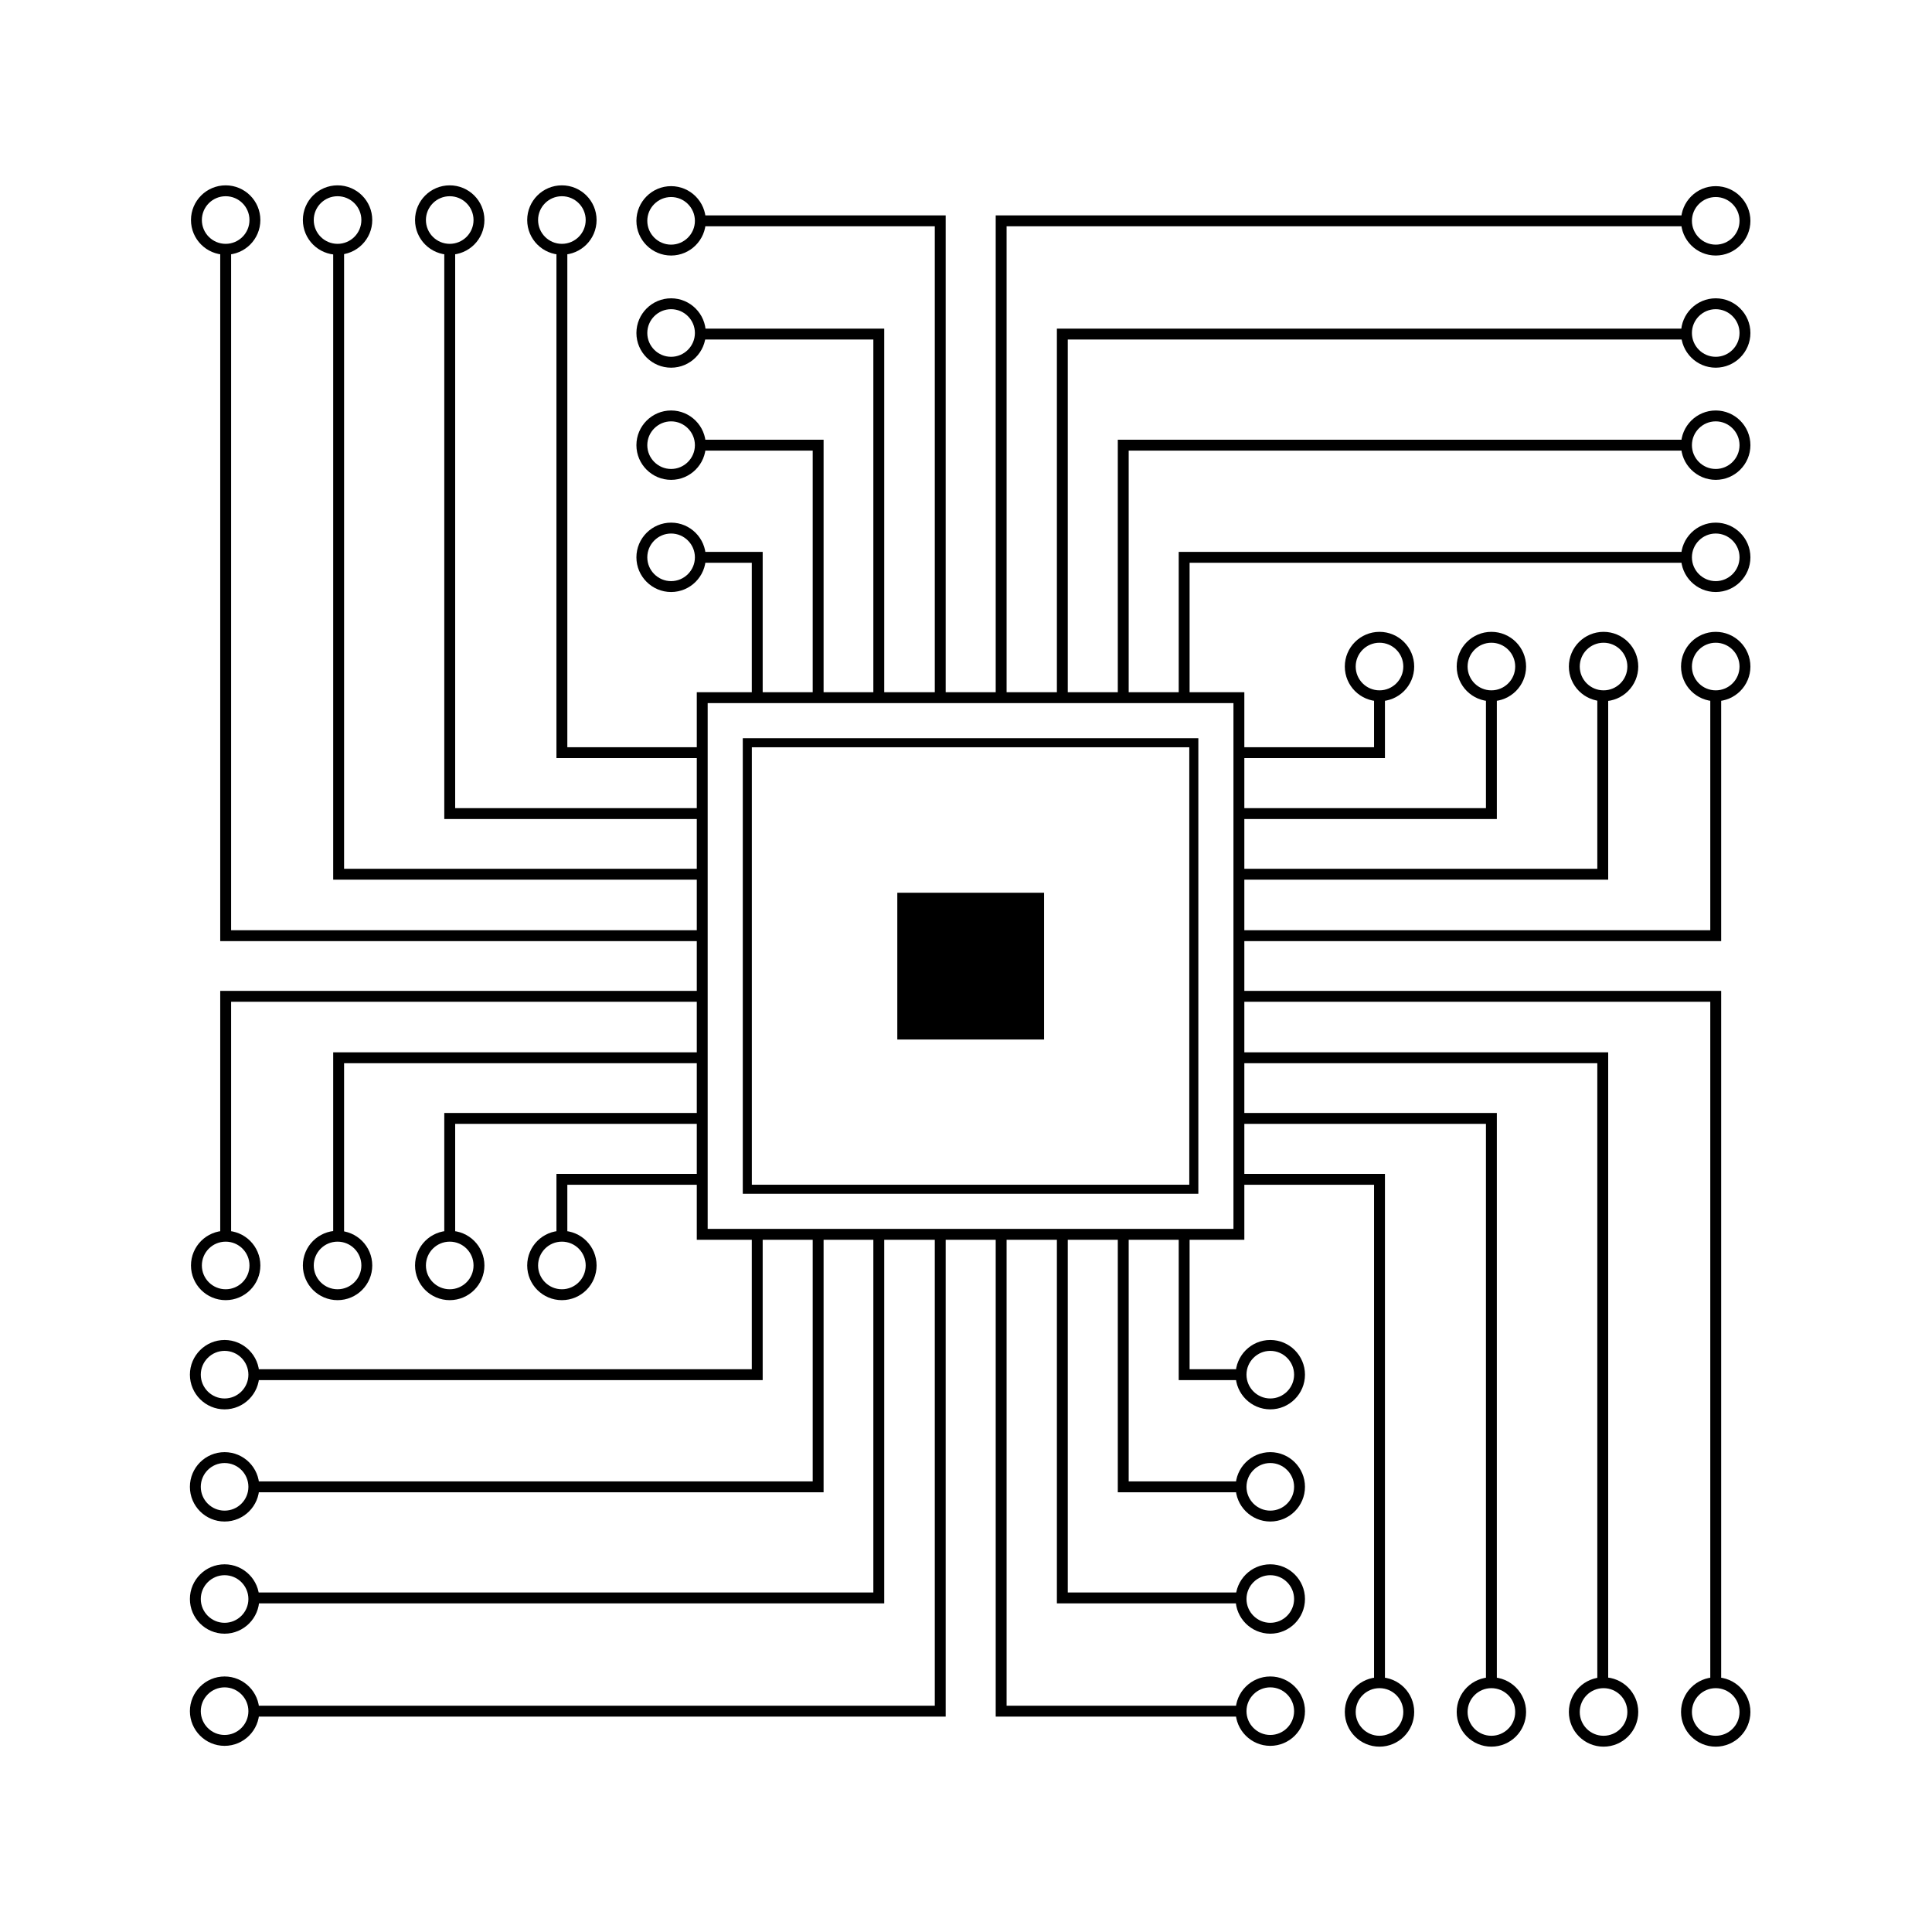 <?xml version="1.0" encoding="utf-8"?>
<!-- Generator: Adobe Illustrator 28.0.0, SVG Export Plug-In . SVG Version: 6.00 Build 0)  -->
<svg version="1.1" id="Layer_1" xmlns:xodm="http://www.corel.com/coreldraw/odm/2003"
	 xmlns="http://www.w3.org/2000/svg" xmlns:xlink="http://www.w3.org/1999/xlink" x="0px" y="0px" viewBox="0 0 720 720"
	 style="enable-background:new 0 0 720 720;" xml:space="preserve">
<style type="text/css">
	.st0{fill:none;stroke:#000000;stroke-width:4.057;stroke-miterlimit:10;}
	.st1{fill:none;stroke:#000000;stroke-width:3.375;stroke-miterlimit:10;}
</style>
<circle class="st0" cx="514.1" cy="248.4" r="10.9"/>
<circle class="st0" cx="555.8" cy="248.4" r="10.9"/>
<circle class="st0" cx="597.6" cy="248.4" r="10.9"/>
<circle class="st0" cx="639.4" cy="248.4" r="10.9"/>
<polyline class="st0" points="514.1,259.3 514.1,280.5 461.7,280.5 "/>
<polyline class="st0" points="555.8,258.1 555.8,303.2 461.7,303.2 "/>
<polyline class="st0" points="597.3,260 597.3,325.8 461.7,325.8 "/>
<polyline class="st0" points="639.4,259.3 639.4,348.7 461.7,348.7 "/>
<circle class="st0" cx="514.1" cy="638" r="10.9"/>
<circle class="st0" cx="555.8" cy="638" r="10.9"/>
<circle class="st0" cx="597.6" cy="638" r="10.9"/>
<circle class="st0" cx="639.4" cy="638" r="10.9"/>
<polyline class="st0" points="514.1,627.1 514.1,439.5 461.7,439.5 "/>
<polyline class="st0" points="555.8,628.3 555.8,416.8 461.7,416.8 "/>
<polyline class="st0" points="597.3,626.4 597.3,394.2 461.7,394.2 "/>
<polyline class="st0" points="639.4,627.1 639.4,371.3 461.7,371.3 "/>
<circle class="st0" cx="209.4" cy="82" r="10.9"/>
<circle class="st0" cx="167.6" cy="82" r="10.9"/>
<circle class="st0" cx="125.8" cy="82" r="10.9"/>
<circle class="st0" cx="84.1" cy="82" r="10.9"/>
<polyline class="st0" points="209.4,92.9 209.4,280.5 261.7,280.5 "/>
<polyline class="st0" points="167.6,91.7 167.6,303.2 261.7,303.2 "/>
<polyline class="st0" points="126.2,93.6 126.2,325.8 261.7,325.8 "/>
<polyline class="st0" points="84.1,92.9 84.1,348.7 261.7,348.7 "/>
<circle class="st0" cx="209.4" cy="471.6" r="10.9"/>
<circle class="st0" cx="167.6" cy="471.6" r="10.9"/>
<circle class="st0" cx="125.8" cy="471.6" r="10.9"/>
<circle class="st0" cx="84.1" cy="471.6" r="10.9"/>
<polyline class="st0" points="209.4,460.7 209.4,439.5 261.7,439.5 "/>
<polyline class="st0" points="167.6,461.9 167.6,416.8 261.7,416.8 "/>
<polyline class="st0" points="126.2,460 126.2,394.2 261.7,394.2 "/>
<polyline class="st0" points="84.1,460.7 84.1,371.3 261.7,371.3 "/>
<path class="st0" d="M250.1,196.8c-6,0-10.9,4.9-10.9,10.9c0,6,4.9,10.9,10.9,10.9c6,0,10.9-4.9,10.9-10.9
	C261,201.7,256.1,196.8,250.1,196.8z"/>
<path class="st0" d="M250.1,155c-6,0-10.9,4.9-10.9,10.9s4.9,10.9,10.9,10.9c6,0,10.9-4.9,10.9-10.9S256.1,155,250.1,155z"/>
<path class="st0" d="M250.1,113.2c-6,0-10.9,4.9-10.9,10.9c0,6,4.9,10.9,10.9,10.9c6,0,10.9-4.9,10.9-10.9
	C261,118.1,256.1,113.2,250.1,113.2z"/>
<path class="st0" d="M250.1,71.4c-6,0-10.9,4.9-10.9,10.9c0,6,4.9,10.9,10.9,10.9c6,0,10.9-4.9,10.9-10.9
	C261,76.3,256.1,71.4,250.1,71.4z"/>
<polyline class="st0" points="261,207.7 282.2,207.7 282.2,260 "/>
<polyline class="st0" points="259.8,165.9 304.9,165.9 304.9,260 "/>
<polyline class="st0" points="261.7,124.5 327.5,124.5 327.5,260 "/>
<polyline class="st0" points="261,82.3 350.4,82.3 350.4,260 "/>
<path class="st0" d="M639.4,196.8c6,0,10.9,4.9,10.9,10.9c0,6-4.9,10.9-10.9,10.9s-10.9-4.9-10.9-10.9
	C628.5,201.7,633.4,196.8,639.4,196.8z"/>
<path class="st0" d="M639.4,155c6,0,10.9,4.9,10.9,10.9s-4.9,10.9-10.9,10.9s-10.9-4.9-10.9-10.9S633.4,155,639.4,155z"/>
<path class="st0" d="M639.4,113.2c6,0,10.9,4.9,10.9,10.9c0,6-4.9,10.9-10.9,10.9s-10.9-4.9-10.9-10.9
	C628.5,118.1,633.4,113.2,639.4,113.2z"/>
<path class="st0" d="M639.4,71.4c6,0,10.9,4.9,10.9,10.9c0,6-4.9,10.9-10.9,10.9s-10.9-4.9-10.9-10.9
	C628.5,76.3,633.4,71.4,639.4,71.4z"/>
<polyline class="st0" points="628.5,207.7 441.3,207.7 441.3,260 "/>
<polyline class="st0" points="629.7,165.9 418.6,165.9 418.6,260 "/>
<polyline class="st0" points="627.8,124.5 395.9,124.5 395.9,260 "/>
<polyline class="st0" points="628.5,82.3 373.1,82.3 373.1,260 "/>
<path class="st0" d="M83.7,523.2c-6,0-10.9-4.9-10.9-10.9c0-6,4.9-10.9,10.9-10.9c6,0,10.9,4.9,10.9,10.9
	C94.6,518.3,89.7,523.2,83.7,523.2z"/>
<circle class="st0" cx="83.7" cy="554.1" r="10.9"/>
<path class="st0" d="M83.7,606.8c-6,0-10.9-4.9-10.9-10.9S77.7,585,83.7,585c6,0,10.9,4.9,10.9,10.9S89.7,606.8,83.7,606.8z"/>
<path class="st0" d="M83.7,648.6c-6,0-10.9-4.9-10.9-10.9s4.9-10.9,10.9-10.9c6,0,10.9,4.9,10.9,10.9S89.7,648.6,83.7,648.6z"/>
<polyline class="st0" points="94.6,512.3 282.2,512.3 282.2,460 "/>
<polyline class="st0" points="93.4,554.1 304.9,554.1 304.9,460 "/>
<polyline class="st0" points="95.3,595.5 327.5,595.5 327.5,460 "/>
<polyline class="st0" points="94.6,637.7 350.4,637.7 350.4,460 "/>
<path class="st0" d="M473.4,523.2c6,0,10.9-4.9,10.9-10.9c0-6-4.9-10.9-10.9-10.9c-6,0-10.9,4.9-10.9,10.9
	C462.5,518.3,467.4,523.2,473.4,523.2z"/>
<path class="st0" d="M473.4,565c6,0,10.9-4.9,10.9-10.9s-4.9-10.9-10.9-10.9c-6,0-10.9,4.9-10.9,10.9S467.4,565,473.4,565z"/>
<path class="st0" d="M473.4,606.8c6,0,10.9-4.9,10.9-10.9s-4.9-10.9-10.9-10.9c-6,0-10.9,4.9-10.9,10.9S467.4,606.8,473.4,606.8z"/>
<path class="st0" d="M473.4,648.6c6,0,10.9-4.9,10.9-10.9s-4.9-10.9-10.9-10.9c-6,0-10.9,4.9-10.9,10.9S467.4,648.6,473.4,648.6z"/>
<polyline class="st0" points="462.5,512.3 441.3,512.3 441.3,460 "/>
<polyline class="st0" points="463.7,554.1 418.6,554.1 418.6,460 "/>
<polyline class="st0" points="461.7,595.5 395.9,595.5 395.9,460 "/>
<polyline class="st0" points="462.5,637.7 373.1,637.7 373.1,460 "/>
<rect x="261.7" y="260" class="st0" width="200" height="200"/>
<rect x="278.5" y="276.8" class="st1" width="166.4" height="166.4"/>
<rect x="334.4" y="332.7" width="54.7" height="54.7"/>
</svg>
